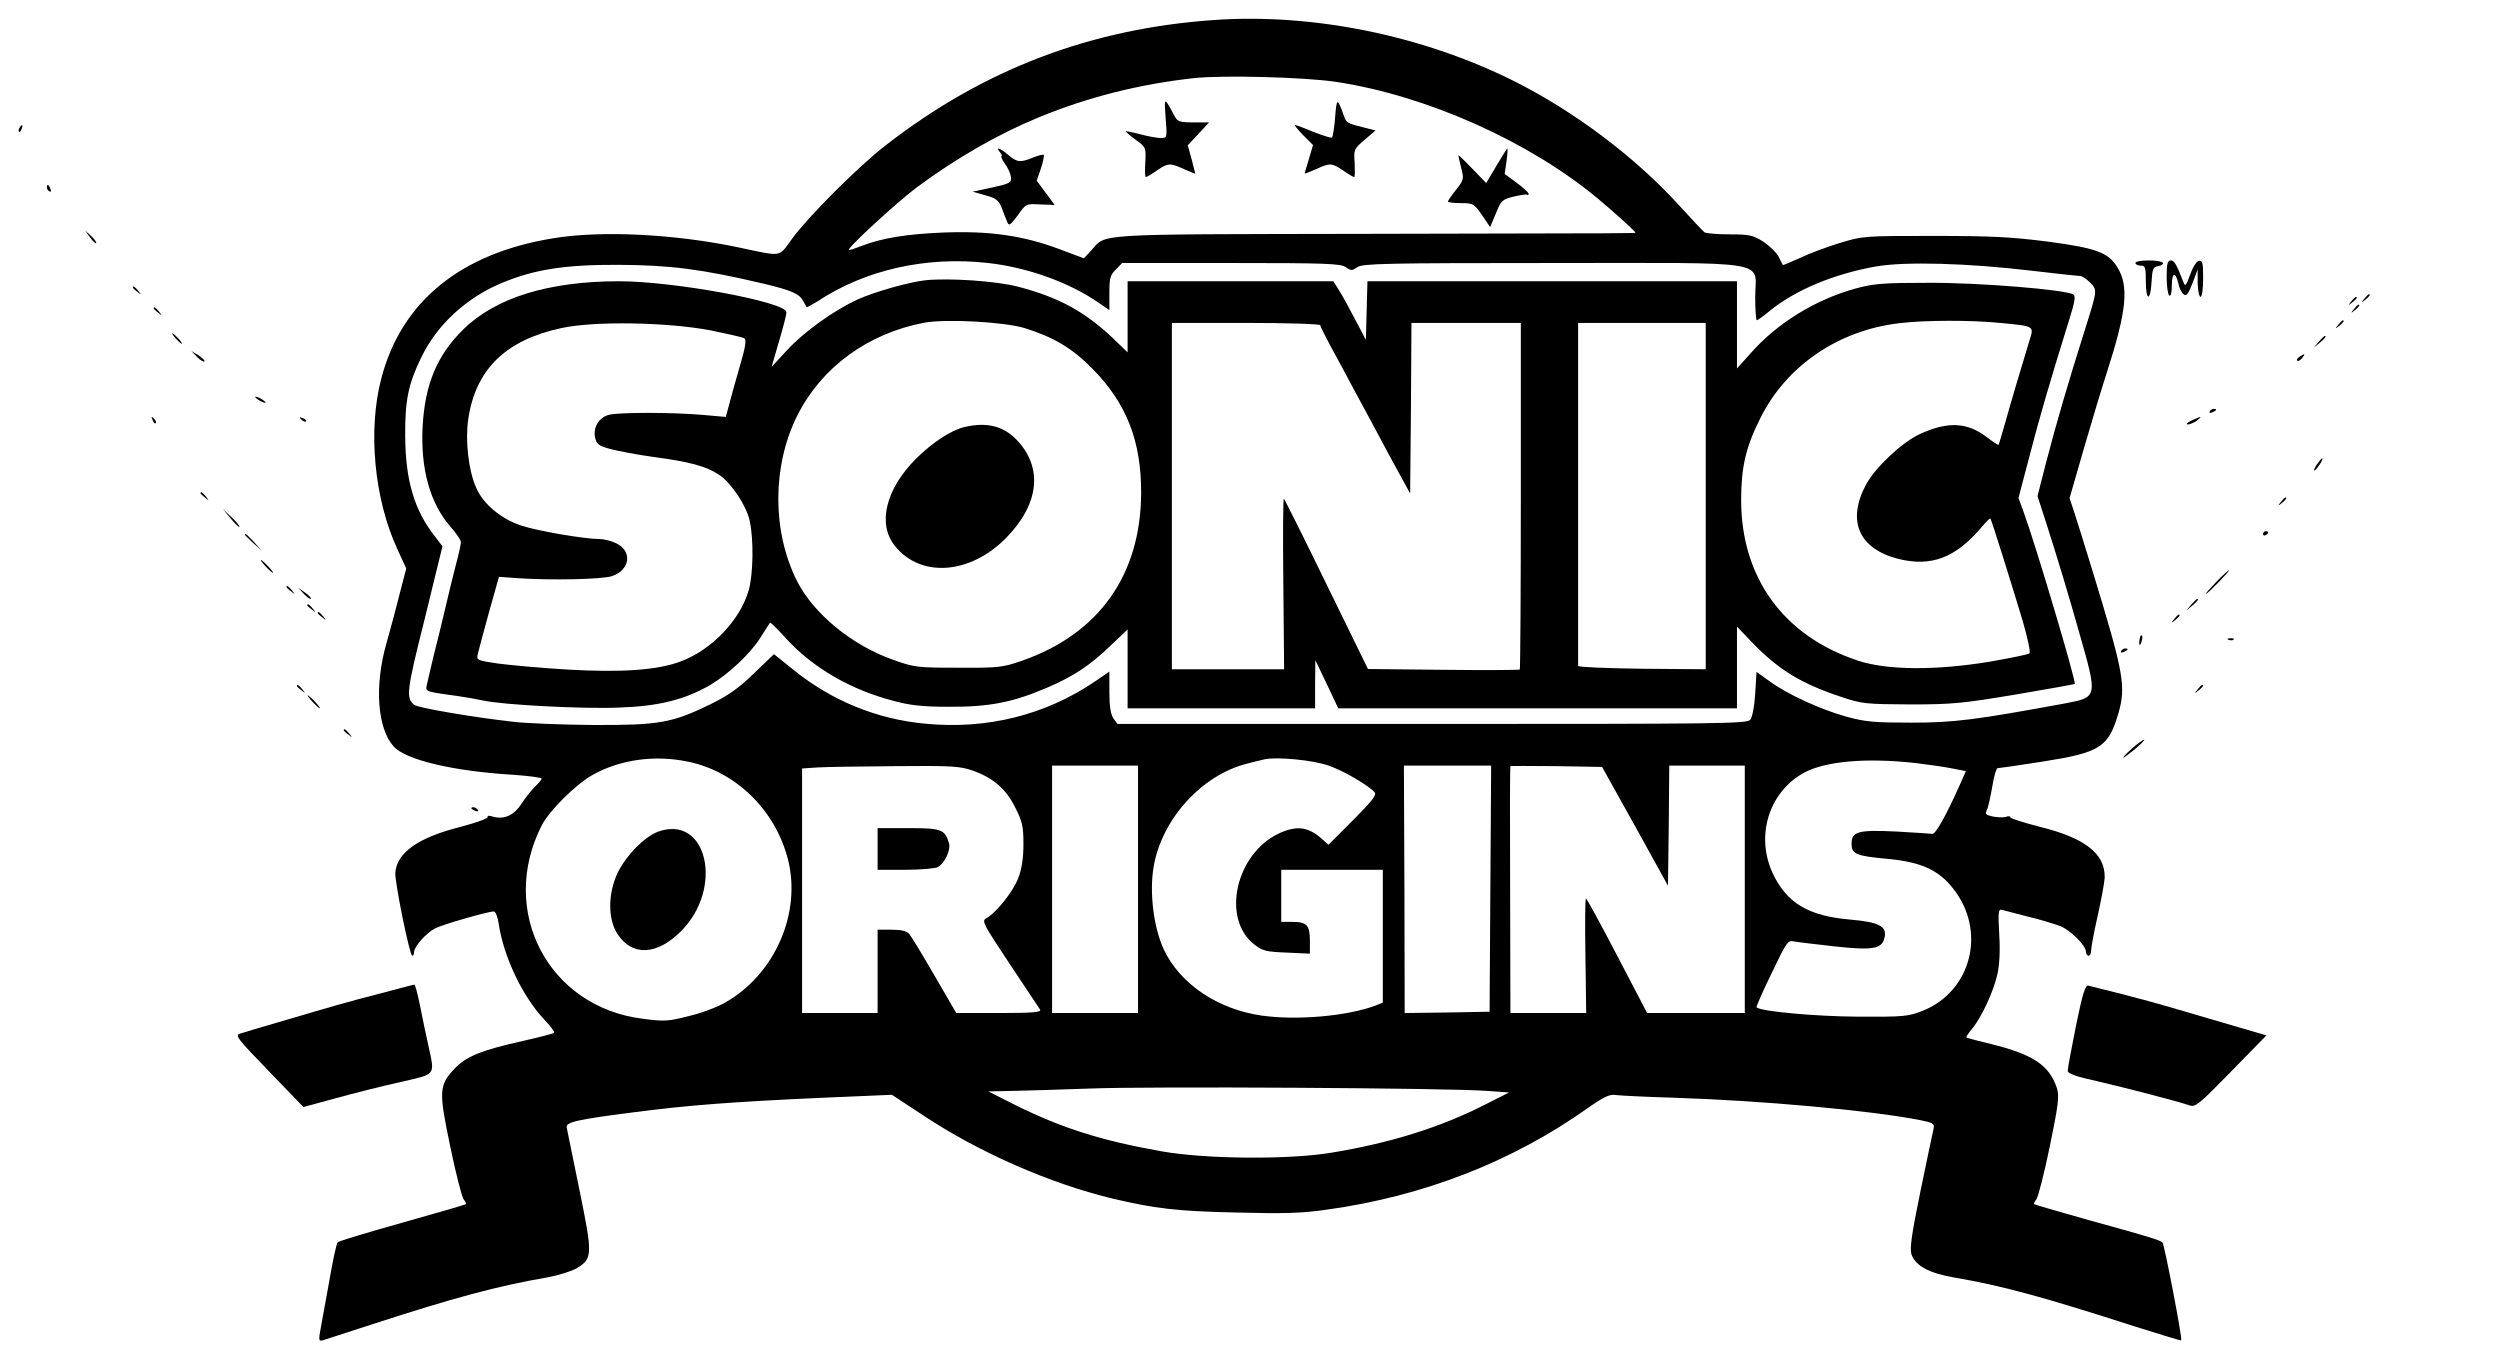 <?xml version="1.0" standalone="no"?>
<!DOCTYPE svg PUBLIC "-//W3C//DTD SVG 20010904//EN"
 "http://www.w3.org/TR/2001/REC-SVG-20010904/DTD/svg10.dtd">
<svg version="1.0" xmlns="http://www.w3.org/2000/svg"
 width="960pt" height="522pt" viewBox="0 0 960 522"
 preserveAspectRatio="xMidYMid meet">

<g transform="translate(0,522) scale(0.1,-0.1)"
fill="#000000" stroke="none">
<path d="M4660 5143 c-473 -33 -885 -190 -1259 -481 -105 -81 -300 -276 -361
-361 -51 -70 -34 -67 -204 -31 -242 51 -525 66 -712 35 -356 -58 -583 -243
-660 -539 -52 -199 -27 -462 62 -655 l34 -74 -25 -96 c-13 -53 -36 -139 -51
-191 -47 -165 -35 -327 28 -397 47 -51 226 -94 456 -108 61 -4 112 -11 112
-15 0 -3 -11 -17 -25 -30 -14 -14 -38 -44 -53 -67 -29 -45 -68 -62 -112 -48
-13 4 -20 3 -17 -2 3 -5 -43 -22 -104 -38 -163 -41 -245 -99 -251 -176 -3 -33
55 -319 65 -319 4 0 7 6 7 14 0 21 47 74 81 91 28 15 203 65 225 65 7 0 15
-21 19 -47 18 -124 90 -277 173 -366 25 -26 43 -50 40 -53 -3 -3 -57 -17 -119
-31 -158 -35 -217 -59 -261 -104 -63 -66 -64 -87 -19 -302 21 -103 45 -194 51
-202 7 -9 11 -17 9 -19 -2 -2 -112 -34 -244 -71 -132 -37 -244 -71 -248 -75
-5 -4 -19 -70 -32 -146 -14 -77 -29 -161 -34 -187 -8 -43 -7 -48 8 -44 9 3 95
31 191 62 315 102 476 146 673 180 43 8 93 24 112 35 61 38 61 51 10 301 -25
123 -47 231 -49 240 -4 20 40 30 259 58 206 27 381 40 710 55 l280 12 120 -79
c212 -141 485 -261 725 -319 165 -39 247 -49 475 -54 185 -5 254 -3 350 11
370 51 712 184 1002 390 63 44 84 54 108 50 16 -2 113 -7 215 -10 348 -11 762
-49 952 -86 51 -10 57 -14 53 -33 -3 -11 -25 -118 -50 -238 -35 -170 -42 -222
-35 -245 16 -44 67 -72 166 -89 181 -31 336 -73 693 -188 96 -30 176 -55 177
-53 5 6 -65 370 -72 376 -13 10 -55 23 -284 86 -113 32 -207 59 -209 61 -2 2
2 10 9 19 6 8 30 99 51 202 33 160 37 193 28 223 -29 89 -91 131 -254 171 -49
12 -92 23 -94 25 -2 2 8 17 22 34 35 41 82 142 97 209 8 35 11 90 7 153 -5 89
-3 98 11 94 10 -3 55 -14 100 -26 46 -11 101 -28 123 -36 41 -17 99 -75 99
-99 0 -8 5 -15 10 -15 6 0 10 9 10 21 0 11 11 71 25 132 14 62 26 128 27 148
1 91 -75 151 -249 194 -62 16 -113 32 -113 36 0 5 -7 6 -15 3 -8 -4 -31 -3
-50 0 -29 6 -34 10 -26 24 5 9 14 50 21 90 6 39 16 72 20 72 5 0 82 11 171 25
223 35 255 55 293 184 31 105 21 157 -98 546 -30 99 -63 203 -72 231 l-17 51
56 194 c31 107 70 236 87 288 76 235 86 331 41 404 -35 57 -79 74 -266 99
-141 18 -217 22 -440 22 -267 0 -271 0 -360 -27 -49 -15 -119 -41 -154 -58
-35 -16 -65 -28 -65 -27 -1 2 -8 16 -16 32 -8 16 -35 42 -59 58 -40 25 -54 28
-130 28 -48 0 -90 4 -96 8 -5 4 -49 50 -97 103 -169 186 -402 361 -635 478
-351 175 -772 261 -1153 234z m468 -237 c347 -52 741 -227 1007 -448 64 -53
145 -127 145 -131 0 -3 29 -3 -1043 -5 -1055 -2 -987 2 -1047 -64 l-28 -30
-93 35 c-141 53 -271 71 -448 64 -141 -6 -235 -21 -314 -52 -20 -8 -42 -15
-47 -15 -15 0 182 182 261 241 150 111 311 204 469 269 188 77 385 127 595
150 110 12 418 4 543 -14z m-1333 -696 c151 -17 310 -74 423 -152 l42 -29 0
66 c0 57 3 69 25 90 l24 25 418 0 c363 0 422 -2 441 -16 20 -14 24 -14 44 0
20 14 108 16 749 16 861 0 779 14 779 -131 0 -49 3 -89 6 -89 3 0 24 15 47 34
100 82 248 144 412 173 112 19 349 13 600 -17 94 -11 176 -20 183 -20 7 0 24
-11 38 -25 28 -28 28 -29 -18 -175 -68 -215 -112 -366 -152 -520 l-32 -125 34
-105 c40 -124 90 -290 125 -415 73 -256 74 -252 -58 -277 -338 -62 -420 -73
-585 -73 -142 0 -177 3 -250 23 -100 28 -225 85 -295 136 l-50 36 -5 -83 c-3
-50 -11 -91 -19 -101 -12 -15 -112 -16 -1222 -16 l-1208 0 -16 22 c-10 16 -15
46 -15 101 l0 78 -57 -39 c-190 -128 -413 -184 -650 -161 -185 17 -359 88
-505 206 l-76 61 -77 -74 c-59 -57 -97 -84 -168 -119 -146 -71 -197 -80 -447
-79 -118 1 -260 6 -315 13 -158 18 -359 53 -374 64 -33 27 -30 52 40 331 l68
278 -28 37 c-80 101 -114 216 -115 386 -1 138 12 200 61 301 60 126 173 230
309 287 125 52 241 71 449 70 197 -1 319 -16 560 -73 104 -25 134 -38 149 -65
6 -11 12 -22 13 -24 2 -2 20 8 41 21 184 122 418 175 657 148z m-1152 -1915
c183 -38 333 -185 382 -372 54 -207 -48 -443 -239 -552 -30 -18 -94 -42 -142
-53 -78 -20 -95 -21 -176 -10 -363 45 -555 414 -388 742 29 57 131 158 195
194 107 60 241 78 368 51z m2462 -16 c59 -21 153 -77 174 -102 8 -10 -13 -36
-84 -107 l-94 -94 -23 21 c-53 48 -97 54 -164 24 -169 -77 -226 -330 -96 -429
31 -24 46 -27 124 -30 l88 -4 0 49 c0 60 -12 73 -67 73 l-43 0 0 100 0 100
195 0 195 0 0 -255 0 -255 -27 -11 c-109 -41 -302 -58 -437 -39 -170 24 -315
122 -377 254 -39 84 -56 218 -39 318 31 183 186 353 360 396 25 6 54 14 65 16
46 11 192 -3 250 -25z m2250 11 c50 -6 113 -15 142 -21 l52 -10 -23 -52 c-52
-117 -94 -192 -106 -189 -7 1 -69 5 -139 9 -146 7 -171 0 -171 -47 0 -40 18
-47 138 -58 128 -12 196 -42 252 -114 129 -162 71 -394 -116 -469 -55 -22 -72
-24 -249 -23 -163 1 -375 20 -390 36 -2 2 24 61 58 131 58 121 62 127 86 122
15 -3 84 -11 155 -19 145 -16 182 -10 192 31 12 46 -19 62 -133 72 -159 14
-241 63 -295 176 -68 144 -16 314 120 388 82 44 237 58 427 37z m-3620 -29
c79 -28 129 -71 164 -143 27 -53 31 -72 31 -139 0 -53 -6 -95 -20 -131 -19
-51 -85 -134 -124 -155 -17 -9 -8 -25 91 -174 60 -90 113 -170 117 -176 6 -10
-28 -13 -157 -13 l-165 0 -83 143 c-45 78 -89 150 -97 160 -11 12 -30 17 -69
17 l-53 0 0 -160 0 -160 -145 0 -145 0 0 470 0 469 58 4 c31 2 166 4 300 5
217 2 248 0 297 -17z m635 -456 l0 -475 -165 0 -165 0 0 475 0 475 165 0 165
0 0 -475z m1353 3 l-3 -473 -163 -3 -163 -2 -1 475 -2 475 168 0 167 0 -3
-472z m556 239 l126 -228 3 231 2 230 145 0 145 0 0 -475 0 -475 -187 0 -188
0 -115 220 c-63 121 -117 220 -120 220 -3 0 -4 -99 -2 -220 l3 -220 -145 0
-146 0 -1 413 c-1 358 -1 525 1 535 0 1 79 1 176 0 l176 -3 127 -228z m-569
-1016 l85 -6 -95 -48 c-169 -86 -361 -146 -585 -183 -165 -28 -487 -25 -655 5
-231 41 -382 89 -560 177 l-105 53 95 2 c52 1 185 5 295 9 218 9 1388 2 1525
-9z"/>
<path d="M4476 4768 c6 -77 6 -78 -18 -78 -13 0 -48 6 -78 14 -30 8 -56 13
-57 12 -2 -1 15 -16 37 -32 40 -29 41 -30 38 -87 -2 -31 -1 -57 2 -57 3 0 22
11 42 25 44 30 51 30 106 5 23 -10 42 -18 42 -17 0 1 -7 26 -14 55 l-15 54 41
44 41 44 -60 0 c-52 0 -61 3 -72 23 -41 77 -41 77 -35 -5z"/>
<path d="M5127 4771 c-3 -40 -9 -76 -12 -79 -3 -3 -34 7 -70 21 -36 15 -68 27
-72 27 -4 0 10 -17 31 -39 l38 -38 -16 -54 c-9 -29 -16 -54 -16 -55 0 -2 19 6
43 16 54 25 61 25 105 -5 20 -14 39 -25 42 -25 3 0 3 24 2 53 -4 53 -3 55 38
90 l42 36 -43 11 c-68 17 -69 18 -79 47 -25 69 -27 68 -33 -6z"/>
<path d="M3840 4635 c7 -8 9 -15 6 -15 -4 0 2 -13 13 -29 12 -16 22 -39 23
-52 3 -20 -4 -24 -72 -39 l-75 -16 49 -14 c41 -11 51 -19 63 -49 7 -20 17 -44
21 -54 6 -16 12 -12 40 26 32 45 32 45 87 42 l55 -2 -34 46 -35 47 16 47 c9
26 13 50 11 52 -3 3 -21 -2 -41 -10 -49 -20 -61 -19 -95 10 -33 28 -51 33 -32
10z"/>
<path d="M5746 4583 l-39 -66 -53 55 c-30 31 -54 54 -54 52 0 -3 5 -25 11 -49
11 -42 10 -46 -20 -84 -17 -21 -31 -42 -31 -45 0 -3 22 -6 50 -6 47 0 50 -2
81 -46 l31 -46 22 52 c20 50 24 54 68 65 26 6 50 10 53 7 3 -3 5 -1 5 4 -1 5
-21 24 -46 42 l-46 34 7 49 c4 27 5 49 3 49 -1 0 -20 -30 -42 -67z"/>
<path d="M3555 4144 c-64 -7 -195 -44 -262 -74 -91 -42 -206 -124 -272 -196
l-58 -63 28 97 c16 53 29 104 29 113 0 39 -430 119 -643 119 -270 0 -474 -63
-598 -185 -100 -98 -147 -210 -156 -371 -9 -163 28 -297 108 -388 21 -24 39
-50 39 -58 0 -7 -9 -49 -21 -93 -11 -44 -29 -116 -39 -160 -10 -44 -30 -125
-44 -180 -13 -55 -26 -109 -28 -120 -3 -21 -3 -21 127 -39 28 -4 68 -11 90
-16 78 -17 387 -33 523 -27 151 5 251 30 348 86 70 41 156 121 195 184 18 28
34 54 36 56 2 2 28 -24 59 -58 103 -114 249 -199 414 -242 66 -18 114 -23 215
-23 152 -1 245 17 375 73 103 44 165 85 248 165 l62 59 0 -151 0 -152 360 0
360 0 0 93 1 92 44 -92 44 -93 765 0 766 0 0 157 0 157 63 -66 c100 -102 184
-153 337 -204 80 -27 95 -28 265 -29 163 0 201 4 405 38 123 21 226 39 227 41
7 6 -152 540 -197 662 l-19 52 39 148 c41 159 78 286 156 537 21 66 25 90 16
96 -30 19 -365 46 -557 45 -174 0 -210 -3 -280 -22 -155 -43 -301 -133 -403
-249 l-52 -58 0 168 0 167 -710 0 -709 0 -3 -112 -3 -113 -39 74 c-21 41 -49
92 -62 113 l-24 38 -395 0 -395 0 0 -137 0 -136 -57 55 c-109 103 -210 157
-363 197 -84 22 -264 34 -355 25z m380 -184 c112 -35 184 -78 261 -157 130
-132 187 -277 186 -478 -2 -313 -162 -539 -457 -642 -75 -26 -90 -28 -245 -27
-159 0 -168 1 -252 31 -158 56 -304 177 -367 301 -97 192 -96 444 1 637 93
185 271 315 488 356 84 15 307 3 385 -21z m3746 20 c133 -13 130 -11 112 -68
-30 -98 -75 -250 -95 -322 -12 -41 -22 -76 -23 -78 -2 -2 -23 12 -48 31 -74
56 -150 59 -255 10 -69 -32 -170 -127 -206 -193 -75 -139 -29 -247 123 -286
128 -32 222 4 324 126 15 18 29 31 30 29 5 -6 84 -260 124 -393 19 -65 31
-121 26 -125 -4 -4 -73 -18 -153 -32 -207 -34 -393 -33 -505 4 -286 94 -449
319 -449 617 0 127 18 204 75 317 100 199 299 335 533 362 99 12 274 12 387 1z
m-4950 -29 c63 -13 121 -26 127 -30 9 -5 5 -33 -17 -107 -16 -54 -34 -121 -41
-147 l-13 -48 -91 8 c-115 10 -322 10 -358 0 -38 -10 -61 -48 -53 -87 6 -26
14 -32 58 -44 29 -8 104 -22 168 -31 137 -18 203 -36 250 -68 48 -32 106 -120
118 -178 16 -72 13 -207 -4 -266 -34 -116 -142 -228 -261 -273 -91 -34 -230
-43 -437 -31 -100 6 -219 17 -265 23 -81 12 -83 13 -77 38 3 14 23 86 43 160
l38 135 69 -5 c129 -9 329 -5 366 8 69 24 78 96 15 126 -19 9 -47 16 -63 16
-58 0 -239 31 -302 52 -76 25 -145 82 -172 144 -30 66 -43 182 -31 264 28 191
143 304 357 350 126 28 409 23 576 -9z m2339 20 c0 -5 20 -44 43 -87 24 -44
65 -119 91 -169 27 -49 85 -157 129 -240 l82 -150 3 328 2 327 210 0 210 0 0
-663 c0 -365 -2 -666 -4 -668 -2 -2 -135 -3 -294 -1 l-289 3 -159 325 c-87
179 -161 327 -164 329 -3 2 -4 -145 -2 -326 l3 -329 -215 0 -216 0 0 665 0
665 285 0 c157 0 285 -4 285 -9z m1480 -656 l0 -665 -245 2 c-135 2 -245 6
-245 11 0 4 0 302 0 662 l0 655 245 0 245 0 0 -665z"/>
<path d="M3703 3580 c-51 -12 -124 -60 -186 -122 -116 -116 -149 -251 -80
-335 99 -123 289 -109 427 32 128 131 142 271 38 378 -51 52 -115 67 -199 47z"/>
<path d="M2526 2026 c-52 -20 -119 -88 -153 -155 -39 -81 -40 -180 -1 -239 57
-85 151 -80 243 12 166 166 100 451 -89 382z"/>
<path d="M3370 1960 l0 -80 106 0 c58 0 114 5 125 10 27 15 51 67 43 93 -16
52 -29 57 -156 57 l-118 0 0 -80z"/>
<path d="M75 4729 c-4 -6 -5 -12 -2 -15 2 -3 7 2 10 11 7 17 1 20 -8 4z"/>
<path d="M180 4501 c0 -6 4 -13 10 -16 6 -3 7 1 4 9 -7 18 -14 21 -14 7z"/>
<path d="M346 4308 c10 -14 21 -24 23 -22 3 3 -6 15 -18 27 l-24 22 19 -27z"/>
<path d="M8200 4210 c0 -5 9 -10 20 -10 18 0 20 -7 20 -60 0 -77 18 -79 22 -2
3 51 6 57 26 60 12 2 20 8 17 13 -8 12 -105 12 -105 -1z"/>
<path d="M8320 4156 c0 -36 5 -68 10 -71 6 -4 10 12 10 40 0 50 14 53 25 6 3
-16 12 -35 20 -41 11 -9 17 0 34 42 l20 53 0 -52 c1 -29 6 -53 11 -53 6 0 10
30 10 71 0 60 -2 70 -17 67 -9 -2 -23 -24 -33 -53 -15 -41 -19 -47 -25 -30
-27 70 -36 85 -49 85 -13 0 -16 -13 -16 -64z"/>
<path d="M510 4116 c0 -2 8 -10 18 -17 15 -13 16 -12 3 4 -13 16 -21 21 -21
13z"/>
<path d="M9079 4073 c-13 -16 -12 -17 4 -4 16 13 21 21 13 21 -2 0 -10 -8 -17
-17z"/>
<path d="M9029 4063 c-13 -16 -12 -17 4 -4 9 7 17 15 17 17 0 8 -8 3 -21 -13z"/>
<path d="M9039 4033 c-13 -16 -12 -17 4 -4 16 13 21 21 13 21 -2 0 -10 -8 -17
-17z"/>
<path d="M590 4036 c0 -2 8 -10 18 -17 15 -13 16 -12 3 4 -13 16 -21 21 -21
13z"/>
<path d="M8979 3973 c-13 -16 -12 -17 4 -4 16 13 21 21 13 21 -2 0 -10 -8 -17
-17z"/>
<path d="M675 3920 c10 -11 20 -20 23 -20 3 0 -3 9 -13 20 -10 11 -20 20 -23
20 -3 0 3 -9 13 -20z"/>
<path d="M8904 3908 l-19 -23 23 19 c21 18 27 26 19 26 -2 0 -12 -10 -23 -22z"/>
<path d="M757 3849 c12 -12 25 -20 28 -17 3 3 -7 13 -22 23 l-28 17 22 -23z"/>
<path d="M8830 3850 c-8 -5 -12 -12 -9 -15 4 -3 12 1 19 10 14 17 11 19 -10 5z"/>
<path d="M980 3696 c0 -3 9 -10 20 -16 11 -6 20 -8 20 -6 0 3 -9 10 -20 16
-11 6 -20 8 -20 6z"/>
<path d="M8485 3640 c-3 -6 1 -7 9 -4 18 7 21 14 7 14 -6 0 -13 -4 -16 -10z"/>
<path d="M586 3607 c3 -10 9 -15 12 -12 3 3 0 11 -7 18 -10 9 -11 8 -5 -6z"/>
<path d="M1157 3609 c7 -7 15 -10 18 -7 3 3 -2 9 -12 12 -14 6 -15 5 -6 -5z"/>
<path d="M8415 3605 c-16 -8 -23 -14 -14 -15 8 0 24 7 35 15 23 18 18 18 -21
0z"/>
<path d="M8895 3434 c-9 -15 -12 -23 -6 -20 11 7 35 46 28 46 -3 0 -12 -12
-22 -26z"/>
<path d="M770 3326 c0 -2 8 -10 18 -17 15 -13 16 -12 3 4 -13 16 -21 21 -21
13z"/>
<path d="M8759 3293 c-13 -16 -12 -17 4 -4 16 13 21 21 13 21 -2 0 -10 -8 -17
-17z"/>
<path d="M886 3229 c16 -20 31 -34 33 -32 3 2 -10 18 -29 36 l-34 32 30 -36z"/>
<path d="M8690 3169 c0 -5 5 -7 10 -4 6 3 10 8 10 11 0 2 -4 4 -10 4 -5 0 -10
-5 -10 -11z"/>
<path d="M940 3167 c0 -2 15 -16 33 -33 l32 -29 -29 33 c-28 30 -36 37 -36 29z"/>
<path d="M1020 3045 c13 -14 26 -25 28 -25 3 0 -5 11 -18 25 -13 14 -26 25
-28 25 -3 0 5 -11 18 -25z"/>
<path d="M8510 2985 c-24 -25 -42 -45 -39 -45 3 0 25 20 49 45 24 25 42 45 39
45 -3 0 -25 -20 -49 -45z"/>
<path d="M1100 2966 c0 -2 8 -10 18 -17 15 -13 16 -12 3 4 -13 16 -21 21 -21
13z"/>
<path d="M1167 2939 c12 -12 24 -21 27 -18 2 2 -8 13 -22 23 l-27 19 22 -24z"/>
<path d="M8414 2898 l-19 -23 23 19 c21 18 27 26 19 26 -2 0 -12 -10 -23 -22z"/>
<path d="M1180 2896 c0 -2 8 -10 18 -17 15 -13 16 -12 3 4 -13 16 -21 21 -21
13z"/>
<path d="M1220 2866 c0 -2 8 -10 18 -17 15 -13 16 -12 3 4 -13 16 -21 21 -21
13z"/>
<path d="M8349 2843 c-13 -16 -12 -17 4 -4 16 13 21 21 13 21 -2 0 -10 -8 -17
-17z"/>
<path d="M8219 2778 c-5 -18 -6 -38 -1 -34 7 8 12 36 6 36 -2 0 -4 -1 -5 -2z"/>
<path d="M8558 2763 c7 -3 16 -2 19 1 4 3 -2 6 -13 5 -11 0 -14 -3 -6 -6z"/>
<path d="M8145 2720 c-3 -6 1 -7 9 -4 18 7 21 14 7 14 -6 0 -13 -4 -16 -10z"/>
<path d="M1140 2586 c0 -2 8 -10 18 -17 15 -13 16 -12 3 4 -13 16 -21 21 -21
13z"/>
<path d="M8439 2573 c-13 -16 -12 -17 4 -4 16 13 21 21 13 21 -2 0 -10 -8 -17
-17z"/>
<path d="M1200 2525 c13 -14 26 -25 28 -25 3 0 -5 11 -18 25 -13 14 -26 25
-28 25 -3 0 5 -11 18 -25z"/>
<path d="M1320 2416 c0 -2 8 -10 18 -17 15 -13 16 -12 3 4 -13 16 -21 21 -21
13z"/>
<path d="M8186 2345 c-51 -46 -40 -45 14 0 23 19 38 35 33 35 -4 -1 -26 -16
-47 -35z"/>
<path d="M1810 2116 c0 -2 7 -7 16 -10 8 -3 12 -2 9 4 -6 10 -25 14 -25 6z"/>
<path d="M1460 1405 c-128 -33 -173 -46 -390 -110 -69 -20 -135 -40 -148 -44
-21 -6 -12 -18 110 -144 l133 -138 125 34 c69 19 180 47 248 62 139 32 132 23
107 140 -9 39 -23 107 -32 153 -9 45 -19 82 -22 81 -4 0 -62 -16 -131 -34z"/>
<path d="M7972 1282 c-17 -86 -32 -164 -32 -173 0 -12 28 -22 118 -42 110 -26
298 -74 351 -92 22 -7 38 7 159 131 l135 138 -109 32 c-60 17 -163 48 -229 67
-66 20 -167 47 -225 62 -58 14 -112 28 -120 30 -12 4 -22 -26 -48 -153z"/>
</g>
</svg>
